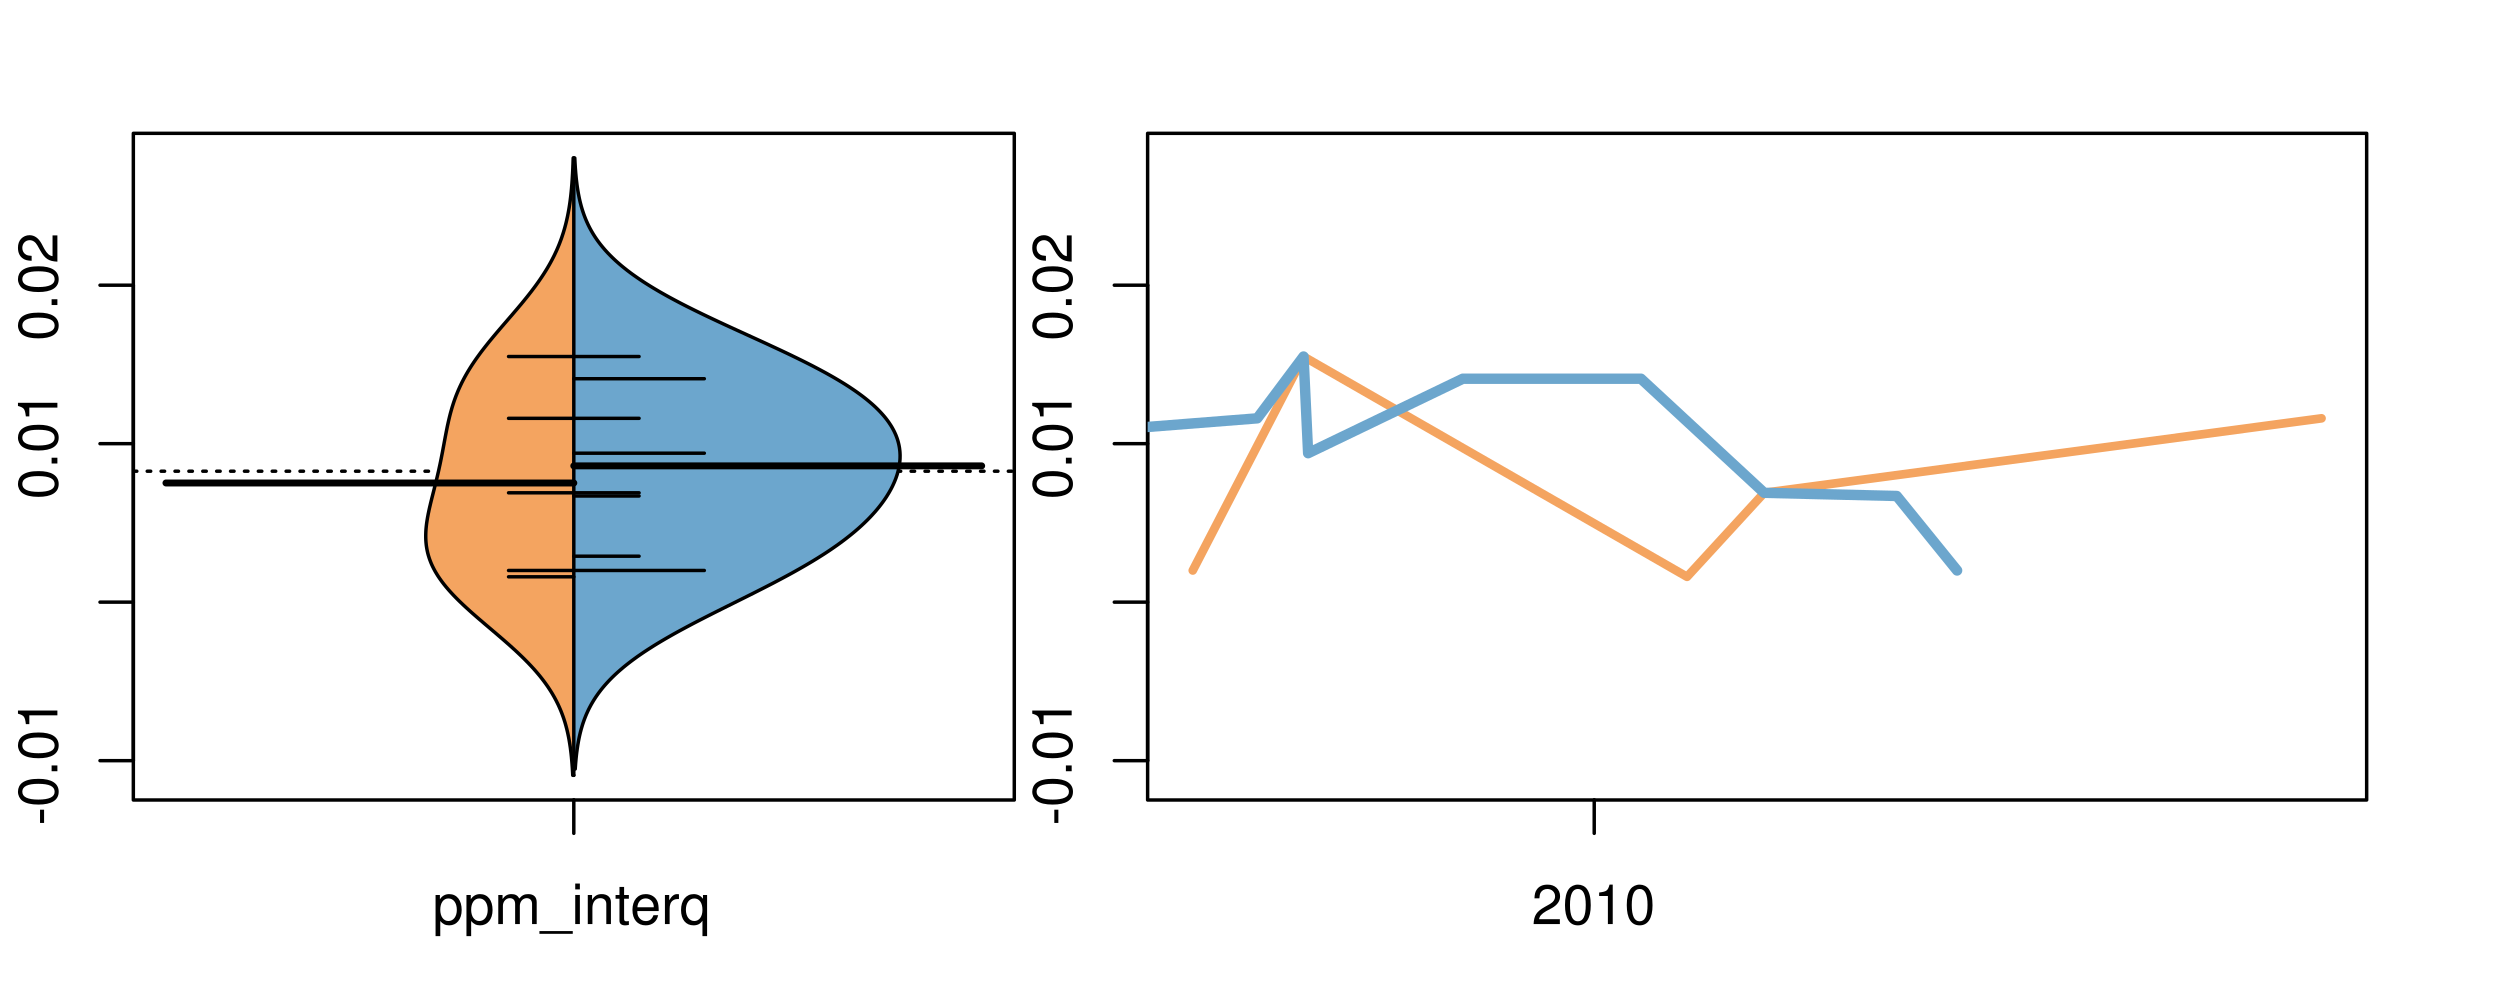 <?xml version="1.0" encoding="UTF-8"?>
<svg xmlns="http://www.w3.org/2000/svg" xmlns:xlink="http://www.w3.org/1999/xlink" width="540pt" height="216pt" viewBox="0 0 540 216" version="1.1">
<defs>
<g>
<symbol overflow="visible" id="glyph0-0">
<path style="stroke:none;" d="M -3.75 -3.406 L -3.75 -0.547 L -2.875 -0.547 L -2.875 -3.406 Z M -3.75 -3.406 "/>
</symbol>
<symbol overflow="visible" id="glyph0-1">
<path style="stroke:none;" d="M -8.516 -3.297 C -8.516 -2.516 -8.156 -1.781 -7.578 -1.344 C -6.828 -0.797 -5.688 -0.516 -4.109 -0.516 C -1.25 -0.516 0.281 -1.469 0.281 -3.297 C 0.281 -5.094 -1.25 -6.078 -4.047 -6.078 C -5.703 -6.078 -6.797 -5.812 -7.578 -5.25 C -8.172 -4.812 -8.516 -4.109 -8.516 -3.297 Z M -7.578 -3.297 C -7.578 -4.438 -6.422 -5 -4.141 -5 C -1.734 -5 -0.594 -4.453 -0.594 -3.281 C -0.594 -2.156 -1.781 -1.594 -4.109 -1.594 C -6.438 -1.594 -7.578 -2.156 -7.578 -3.297 Z M -7.578 -3.297 "/>
</symbol>
<symbol overflow="visible" id="glyph0-2">
<path style="stroke:none;" d="M -1.25 -2.297 L -1.25 -1.047 L 0 -1.047 L 0 -2.297 Z M -1.25 -2.297 "/>
</symbol>
<symbol overflow="visible" id="glyph0-3">
<path style="stroke:none;" d="M -6.062 -3.109 L 0 -3.109 L 0 -4.156 L -8.516 -4.156 L -8.516 -3.469 C -7.203 -3.094 -7.016 -2.859 -6.812 -1.219 L -6.062 -1.219 Z M -6.062 -3.109 "/>
</symbol>
<symbol overflow="visible" id="glyph0-4">
<path style="stroke:none;" d="M -1.047 -6.078 L -1.047 -1.594 C -1.734 -1.703 -2.188 -2.094 -2.797 -3.125 L -3.438 -4.328 C -4.094 -5.516 -4.969 -6.125 -6.016 -6.125 C -6.719 -6.125 -7.375 -5.844 -7.844 -5.344 C -8.297 -4.844 -8.516 -4.219 -8.516 -3.406 C -8.516 -2.328 -8.125 -1.531 -7.406 -1.062 C -6.953 -0.75 -6.422 -0.625 -5.562 -0.594 L -5.562 -1.656 C -6.125 -1.688 -6.484 -1.766 -6.75 -1.906 C -7.266 -2.188 -7.578 -2.734 -7.578 -3.375 C -7.578 -4.328 -6.906 -5.047 -5.984 -5.047 C -5.312 -5.047 -4.734 -4.656 -4.312 -3.906 L -3.688 -2.797 C -2.672 -1.016 -1.875 -0.5 0 -0.406 L 0 -6.078 Z M -1.047 -6.078 "/>
</symbol>
<symbol overflow="visible" id="glyph0-5">
<path style="stroke:none;" d="M -8.75 -5.938 L -8.75 -4.938 L -5.5 -4.938 C -6.125 -4.531 -6.469 -3.859 -6.469 -3.016 C -6.469 -1.375 -5.156 -0.312 -3.156 -0.312 C -1.031 -0.312 0.281 -1.359 0.281 -3.047 C 0.281 -3.906 -0.047 -4.516 -0.828 -5.047 L 0 -5.047 L 0 -5.938 Z M -5.531 -3.188 C -5.531 -4.266 -4.578 -4.938 -3.078 -4.938 C -1.625 -4.938 -0.656 -4.25 -0.656 -3.188 C -0.656 -2.094 -1.625 -1.359 -3.094 -1.359 C -4.562 -1.359 -5.531 -2.094 -5.531 -3.188 Z M -5.531 -3.188 "/>
</symbol>
<symbol overflow="visible" id="glyph0-6">
<path style="stroke:none;" d="M -6.281 -3.094 L -6.281 -2.047 L -7.266 -2.047 C -7.688 -2.047 -7.906 -2.297 -7.906 -2.75 C -7.906 -2.828 -7.906 -2.875 -7.891 -3.094 L -8.719 -3.094 C -8.766 -2.875 -8.781 -2.734 -8.781 -2.531 C -8.781 -1.609 -8.25 -1.062 -7.359 -1.062 L -6.281 -1.062 L -6.281 -0.219 L -5.469 -0.219 L -5.469 -1.062 L 0 -1.062 L 0 -2.047 L -5.469 -2.047 L -5.469 -3.094 Z M -6.281 -3.094 "/>
</symbol>
<symbol overflow="visible" id="glyph0-7">
<path style="stroke:none;" d="M 1.516 -6.938 L 1.516 0.266 L 2.109 0.266 L 2.109 -6.938 Z M 1.516 -6.938 "/>
</symbol>
<symbol overflow="visible" id="glyph0-8">
<path style="stroke:none;" d="M -6.469 -3.266 C -6.469 -1.5 -5.203 -0.438 -3.094 -0.438 C -0.984 -0.438 0.281 -1.484 0.281 -3.281 C 0.281 -5.047 -0.984 -6.125 -3.047 -6.125 C -5.219 -6.125 -6.469 -5.078 -6.469 -3.266 Z M -5.547 -3.281 C -5.547 -4.406 -4.625 -5.078 -3.062 -5.078 C -1.578 -5.078 -0.641 -4.375 -0.641 -3.281 C -0.641 -2.156 -1.578 -1.469 -3.094 -1.469 C -4.609 -1.469 -5.547 -2.156 -5.547 -3.281 Z M -5.547 -3.281 "/>
</symbol>
<symbol overflow="visible" id="glyph0-9">
<path style="stroke:none;" d="M -8.75 -1.828 L -8.75 -0.812 L 0 -0.812 L 0 -1.828 Z M -8.75 -1.828 "/>
</symbol>
<symbol overflow="visible" id="glyph0-10">
<path style="stroke:none;" d="M 0 -3.422 L -6.281 -5.828 L -6.281 -4.703 L -1.188 -2.922 L -6.281 -1.25 L -6.281 -0.125 L 0 -2.328 Z M 0 -3.422 "/>
</symbol>
<symbol overflow="visible" id="glyph0-11">
<path style="stroke:none;" d="M -0.594 -6.422 C -0.562 -6.312 -0.562 -6.266 -0.562 -6.203 C -0.562 -5.859 -0.75 -5.656 -1.062 -5.656 L -4.75 -5.656 C -5.875 -5.656 -6.469 -4.844 -6.469 -3.297 C -6.469 -2.391 -6.203 -1.625 -5.734 -1.219 C -5.406 -0.922 -5.047 -0.797 -4.422 -0.781 L -4.422 -1.781 C -5.203 -1.875 -5.547 -2.328 -5.547 -3.266 C -5.547 -4.156 -5.203 -4.672 -4.609 -4.672 L -4.344 -4.672 C -3.922 -4.672 -3.75 -4.422 -3.641 -3.625 C -3.469 -2.203 -3.422 -1.984 -3.266 -1.609 C -2.969 -0.875 -2.406 -0.5 -1.578 -0.5 C -0.438 -0.5 0.281 -1.297 0.281 -2.562 C 0.281 -3.359 0 -4 -0.641 -4.703 C -0.016 -4.781 0.281 -5.094 0.281 -5.734 C 0.281 -5.938 0.25 -6.094 0.172 -6.422 Z M -1.984 -4.672 C -1.641 -4.672 -1.438 -4.578 -1.156 -4.266 C -0.797 -3.859 -0.594 -3.375 -0.594 -2.781 C -0.594 -2 -0.969 -1.547 -1.609 -1.547 C -2.266 -1.547 -2.609 -1.984 -2.766 -3.062 C -2.906 -4.109 -2.953 -4.328 -3.109 -4.672 Z M -1.984 -4.672 "/>
</symbol>
<symbol overflow="visible" id="glyph0-12">
<path style="stroke:none;" d="M 0 -5.781 L -6.281 -5.781 L -6.281 -4.781 L -2.719 -4.781 C -1.438 -4.781 -0.594 -4.109 -0.594 -3.078 C -0.594 -2.281 -1.078 -1.781 -1.844 -1.781 L -6.281 -1.781 L -6.281 -0.781 L -1.438 -0.781 C -0.391 -0.781 0.281 -1.562 0.281 -2.781 C 0.281 -3.703 -0.047 -4.297 -0.875 -4.891 L 0 -4.891 Z M 0 -5.781 "/>
</symbol>
<symbol overflow="visible" id="glyph0-13">
<path style="stroke:none;" d="M -2.812 -6.156 C -3.766 -6.156 -4.344 -6.078 -4.812 -5.906 C -5.844 -5.5 -6.469 -4.531 -6.469 -3.359 C -6.469 -1.609 -5.125 -0.484 -3.062 -0.484 C -1 -0.484 0.281 -1.578 0.281 -3.344 C 0.281 -4.781 -0.547 -5.766 -1.906 -6.031 L -1.906 -5.016 C -1.078 -4.734 -0.641 -4.172 -0.641 -3.375 C -0.641 -2.734 -0.938 -2.203 -1.469 -1.859 C -1.828 -1.625 -2.188 -1.531 -2.812 -1.531 Z M -3.625 -1.547 C -4.781 -1.625 -5.547 -2.344 -5.547 -3.344 C -5.547 -4.328 -4.734 -5.094 -3.703 -5.094 C -3.672 -5.094 -3.641 -5.094 -3.625 -5.078 Z M -3.625 -1.547 "/>
</symbol>
<symbol overflow="visible" id="glyph1-0">
<path style="stroke:none;" d="M 0.641 2.609 L 1.656 2.609 L 1.656 -0.656 C 2.188 -0.016 2.766 0.281 3.594 0.281 C 5.203 0.281 6.281 -1.031 6.281 -3.031 C 6.281 -5.141 5.25 -6.469 3.578 -6.469 C 2.719 -6.469 2.047 -6.078 1.578 -5.344 L 1.578 -6.281 L 0.641 -6.281 Z M 3.406 -5.531 C 4.516 -5.531 5.234 -4.562 5.234 -3.062 C 5.234 -1.625 4.5 -0.656 3.406 -0.656 C 2.359 -0.656 1.656 -1.625 1.656 -3.094 C 1.656 -4.578 2.359 -5.531 3.406 -5.531 Z M 3.406 -5.531 "/>
</symbol>
<symbol overflow="visible" id="glyph1-1">
<path style="stroke:none;" d="M 0.844 -6.281 L 0.844 0 L 1.844 0 L 1.844 -3.953 C 1.844 -4.859 2.516 -5.594 3.328 -5.594 C 4.062 -5.594 4.484 -5.141 4.484 -4.328 L 4.484 0 L 5.5 0 L 5.5 -3.953 C 5.5 -4.859 6.156 -5.594 6.969 -5.594 C 7.703 -5.594 8.141 -5.125 8.141 -4.328 L 8.141 0 L 9.141 0 L 9.141 -4.719 C 9.141 -5.844 8.5 -6.469 7.312 -6.469 C 6.484 -6.469 5.969 -6.219 5.391 -5.516 C 5.016 -6.188 4.516 -6.469 3.703 -6.469 C 2.859 -6.469 2.297 -6.156 1.766 -5.406 L 1.766 -6.281 Z M 0.844 -6.281 "/>
</symbol>
<symbol overflow="visible" id="glyph1-2">
<path style="stroke:none;" d="M 6.938 1.516 L -0.266 1.516 L -0.266 2.109 L 6.938 2.109 Z M 6.938 1.516 "/>
</symbol>
<symbol overflow="visible" id="glyph1-3">
<path style="stroke:none;" d="M 1.797 -6.281 L 0.797 -6.281 L 0.797 0 L 1.797 0 Z M 1.797 -8.75 L 0.797 -8.75 L 0.797 -7.484 L 1.797 -7.484 Z M 1.797 -8.75 "/>
</symbol>
<symbol overflow="visible" id="glyph1-4">
<path style="stroke:none;" d="M 0.844 -6.281 L 0.844 0 L 1.844 0 L 1.844 -3.469 C 1.844 -4.75 2.516 -5.594 3.547 -5.594 C 4.344 -5.594 4.844 -5.109 4.844 -4.359 L 4.844 0 L 5.844 0 L 5.844 -4.75 C 5.844 -5.797 5.062 -6.469 3.859 -6.469 C 2.922 -6.469 2.312 -6.109 1.766 -5.234 L 1.766 -6.281 Z M 0.844 -6.281 "/>
</symbol>
<symbol overflow="visible" id="glyph1-5">
<path style="stroke:none;" d="M 3.047 -6.281 L 2.016 -6.281 L 2.016 -8.016 L 1.016 -8.016 L 1.016 -6.281 L 0.172 -6.281 L 0.172 -5.469 L 1.016 -5.469 L 1.016 -0.719 C 1.016 -0.078 1.453 0.281 2.234 0.281 C 2.469 0.281 2.719 0.25 3.047 0.188 L 3.047 -0.641 C 2.922 -0.609 2.766 -0.594 2.562 -0.594 C 2.141 -0.594 2.016 -0.719 2.016 -1.156 L 2.016 -5.469 L 3.047 -5.469 Z M 3.047 -6.281 "/>
</symbol>
<symbol overflow="visible" id="glyph1-6">
<path style="stroke:none;" d="M 6.156 -2.812 C 6.156 -3.766 6.078 -4.344 5.906 -4.812 C 5.5 -5.844 4.531 -6.469 3.359 -6.469 C 1.609 -6.469 0.484 -5.125 0.484 -3.062 C 0.484 -1 1.578 0.281 3.344 0.281 C 4.781 0.281 5.766 -0.547 6.031 -1.906 L 5.016 -1.906 C 4.734 -1.078 4.172 -0.641 3.375 -0.641 C 2.734 -0.641 2.203 -0.938 1.859 -1.469 C 1.625 -1.828 1.531 -2.188 1.531 -2.812 Z M 1.547 -3.625 C 1.625 -4.781 2.344 -5.547 3.344 -5.547 C 4.328 -5.547 5.094 -4.734 5.094 -3.703 C 5.094 -3.672 5.094 -3.641 5.078 -3.625 Z M 1.547 -3.625 "/>
</symbol>
<symbol overflow="visible" id="glyph1-7">
<path style="stroke:none;" d="M 0.828 -6.281 L 0.828 0 L 1.844 0 L 1.844 -3.266 C 1.844 -4.156 2.062 -4.75 2.547 -5.094 C 2.859 -5.328 3.156 -5.406 3.859 -5.406 L 3.859 -6.438 C 3.688 -6.453 3.594 -6.469 3.469 -6.469 C 2.812 -6.469 2.328 -6.078 1.75 -5.141 L 1.75 -6.281 Z M 0.828 -6.281 "/>
</symbol>
<symbol overflow="visible" id="glyph1-8">
<path style="stroke:none;" d="M 5.938 2.609 L 5.938 -6.281 L 5.047 -6.281 L 5.047 -5.453 C 4.578 -6.109 3.875 -6.469 3.047 -6.469 C 1.391 -6.469 0.312 -5.109 0.312 -3.031 C 0.312 -0.984 1.344 0.281 3 0.281 C 3.875 0.281 4.469 -0.031 4.938 -0.719 L 4.938 2.609 Z M 3.188 -5.531 C 4.266 -5.531 4.938 -4.578 4.938 -3.062 C 4.938 -1.625 4.25 -0.656 3.188 -0.656 C 2.094 -0.656 1.359 -1.625 1.359 -3.094 C 1.359 -4.547 2.094 -5.531 3.188 -5.531 Z M 3.188 -5.531 "/>
</symbol>
<symbol overflow="visible" id="glyph1-9">
<path style="stroke:none;" d="M 6.078 -1.047 L 1.594 -1.047 C 1.703 -1.734 2.094 -2.188 3.125 -2.797 L 4.328 -3.438 C 5.516 -4.094 6.125 -4.969 6.125 -6.016 C 6.125 -6.719 5.844 -7.375 5.344 -7.844 C 4.844 -8.297 4.219 -8.516 3.406 -8.516 C 2.328 -8.516 1.531 -8.125 1.062 -7.406 C 0.75 -6.953 0.625 -6.422 0.594 -5.562 L 1.656 -5.562 C 1.688 -6.125 1.766 -6.484 1.906 -6.75 C 2.188 -7.266 2.734 -7.578 3.375 -7.578 C 4.328 -7.578 5.047 -6.906 5.047 -5.984 C 5.047 -5.312 4.656 -4.734 3.906 -4.312 L 2.797 -3.688 C 1.016 -2.672 0.5 -1.875 0.406 0 L 6.078 0 Z M 6.078 -1.047 "/>
</symbol>
<symbol overflow="visible" id="glyph1-10">
<path style="stroke:none;" d="M 3.297 -8.516 C 2.516 -8.516 1.781 -8.156 1.344 -7.578 C 0.797 -6.828 0.516 -5.688 0.516 -4.109 C 0.516 -1.25 1.469 0.281 3.297 0.281 C 5.094 0.281 6.078 -1.25 6.078 -4.047 C 6.078 -5.703 5.812 -6.797 5.25 -7.578 C 4.812 -8.172 4.109 -8.516 3.297 -8.516 Z M 3.297 -7.578 C 4.438 -7.578 5 -6.422 5 -4.141 C 5 -1.734 4.453 -0.594 3.281 -0.594 C 2.156 -0.594 1.594 -1.781 1.594 -4.109 C 1.594 -6.438 2.156 -7.578 3.297 -7.578 Z M 3.297 -7.578 "/>
</symbol>
<symbol overflow="visible" id="glyph1-11">
<path style="stroke:none;" d="M 3.109 -6.062 L 3.109 0 L 4.156 0 L 4.156 -8.516 L 3.469 -8.516 C 3.094 -7.203 2.859 -7.016 1.219 -6.812 L 1.219 -6.062 Z M 3.109 -6.062 "/>
</symbol>
</g>
<clipPath id="clip1">
  <path d="M 28.801 28.801 L 220.086 28.801 L 220.086 173.801 L 28.801 173.801 Z M 28.801 28.801 "/>
</clipPath>
<clipPath id="clip2">
  <path d="M 247.887 28.801 L 512.199 28.801 L 512.199 173.801 L 247.887 173.801 Z M 247.887 28.801 "/>
</clipPath>
<clipPath id="clip3">
  <path d="M 233.484 14.398 L 526.598 14.398 L 526.598 188.199 L 233.484 188.199 Z M 233.484 14.398 "/>
</clipPath>
<clipPath id="clip4">
  <path d="M 247.887 28.801 L 512.199 28.801 L 512.199 173.801 L 247.887 173.801 Z M 247.887 28.801 "/>
</clipPath>
</defs>
<g id="surface1026">
<path style="fill:none;stroke-width:0.75;stroke-linecap:round;stroke-linejoin:round;stroke:rgb(0%,0%,0%);stroke-opacity:1;stroke-miterlimit:10;" d="M 28.801 172.801 L 219.086 172.801 L 219.086 28.801 L 28.801 28.801 L 28.801 172.801 "/>
<path style="fill:none;stroke-width:0.75;stroke-linecap:round;stroke-linejoin:round;stroke:rgb(0%,0%,0%);stroke-opacity:1;stroke-miterlimit:10;" d="M 28.801 164.301 L 28.801 61.605 "/>
<path style="fill:none;stroke-width:0.75;stroke-linecap:round;stroke-linejoin:round;stroke:rgb(0%,0%,0%);stroke-opacity:1;stroke-miterlimit:10;" d="M 28.801 164.301 L 21.602 164.301 "/>
<path style="fill:none;stroke-width:0.75;stroke-linecap:round;stroke-linejoin:round;stroke:rgb(0%,0%,0%);stroke-opacity:1;stroke-miterlimit:10;" d="M 28.801 130.066 L 21.602 130.066 "/>
<path style="fill:none;stroke-width:0.75;stroke-linecap:round;stroke-linejoin:round;stroke:rgb(0%,0%,0%);stroke-opacity:1;stroke-miterlimit:10;" d="M 28.801 95.836 L 21.602 95.836 "/>
<path style="fill:none;stroke-width:0.75;stroke-linecap:round;stroke-linejoin:round;stroke:rgb(0%,0%,0%);stroke-opacity:1;stroke-miterlimit:10;" d="M 28.801 61.605 L 21.602 61.605 "/>
<g style="fill:rgb(0%,0%,0%);fill-opacity:1;">
  <use xlink:href="#glyph0-0" x="12.396" y="178.301"/>
  <use xlink:href="#glyph0-1" x="12.396" y="174.305"/>
  <use xlink:href="#glyph0-2" x="12.396" y="167.633"/>
  <use xlink:href="#glyph0-1" x="12.396" y="164.297"/>
  <use xlink:href="#glyph0-3" x="12.396" y="157.625"/>
</g>
<g style="fill:rgb(0%,0%,0%);fill-opacity:1;">
  <use xlink:href="#glyph0-1" x="12.396" y="107.836"/>
  <use xlink:href="#glyph0-2" x="12.396" y="101.164"/>
  <use xlink:href="#glyph0-1" x="12.396" y="97.828"/>
  <use xlink:href="#glyph0-3" x="12.396" y="91.156"/>
</g>
<g style="fill:rgb(0%,0%,0%);fill-opacity:1;">
  <use xlink:href="#glyph0-1" x="12.396" y="73.605"/>
  <use xlink:href="#glyph0-2" x="12.396" y="66.934"/>
  <use xlink:href="#glyph0-1" x="12.396" y="63.598"/>
  <use xlink:href="#glyph0-4" x="12.396" y="56.926"/>
</g>
<path style="fill:none;stroke-width:0.75;stroke-linecap:round;stroke-linejoin:round;stroke:rgb(0%,0%,0%);stroke-opacity:1;stroke-miterlimit:10;" d="M 123.941 172.801 L 123.941 172.801 "/>
<path style="fill:none;stroke-width:0.75;stroke-linecap:round;stroke-linejoin:round;stroke:rgb(0%,0%,0%);stroke-opacity:1;stroke-miterlimit:10;" d="M 123.941 172.801 L 123.941 180 "/>
<g style="fill:rgb(0%,0%,0%);fill-opacity:1;">
  <use xlink:href="#glyph1-0" x="93.441" y="199.596"/>
  <use xlink:href="#glyph1-0" x="100.113" y="199.596"/>
  <use xlink:href="#glyph1-1" x="106.785" y="199.596"/>
  <use xlink:href="#glyph1-2" x="116.781" y="199.596"/>
  <use xlink:href="#glyph1-3" x="123.453" y="199.596"/>
  <use xlink:href="#glyph1-4" x="126.117" y="199.596"/>
  <use xlink:href="#glyph1-5" x="132.789" y="199.596"/>
  <use xlink:href="#glyph1-6" x="136.125" y="199.596"/>
  <use xlink:href="#glyph1-7" x="142.797" y="199.596"/>
  <use xlink:href="#glyph1-8" x="146.793" y="199.596"/>
</g>
<g clip-path="url(#clip1)" clip-rule="nonzero">
<path style="fill:none;stroke-width:0.75;stroke-linecap:round;stroke-linejoin:round;stroke:rgb(0%,0%,0%);stroke-opacity:1;stroke-dasharray:0.75,2.25;stroke-miterlimit:10;" d="M 28.801 101.785 L 219.086 101.785 "/>
<path style=" stroke:none;fill-rule:nonzero;fill:rgb(95.686%,64.314%,37.647%);fill-opacity:1;" d="M 123.941 34.133 L 123.809 34.133 L 123.801 34.395 L 123.789 34.656 L 123.781 34.918 L 123.773 35.176 L 123.766 35.438 L 123.742 35.961 L 123.734 36.223 L 123.723 36.48 L 123.699 37.004 L 123.684 37.266 L 123.672 37.523 L 123.609 38.57 L 123.594 38.828 L 123.555 39.352 L 123.539 39.613 L 123.516 39.875 L 123.496 40.133 L 123.473 40.395 L 123.453 40.656 L 123.43 40.918 L 123.402 41.18 L 123.379 41.438 L 123.324 41.961 L 123.293 42.223 L 123.266 42.484 L 123.234 42.742 L 123.199 43.004 L 123.168 43.266 L 123.098 43.789 L 123.059 44.047 L 122.98 44.57 L 122.895 45.094 L 122.848 45.352 L 122.754 45.875 L 122.652 46.398 L 122.602 46.656 L 122.547 46.918 L 122.371 47.703 L 122.309 47.961 L 122.246 48.223 L 122.18 48.484 L 122.039 49.008 L 121.969 49.266 L 121.895 49.527 L 121.66 50.312 L 121.574 50.57 L 121.402 51.094 L 121.223 51.617 L 121.125 51.875 L 120.93 52.398 L 120.828 52.66 L 120.723 52.922 L 120.617 53.18 L 120.508 53.441 L 120.281 53.965 L 120.164 54.227 L 120.043 54.484 L 119.918 54.746 L 119.797 55.008 L 119.668 55.27 L 119.539 55.527 L 119.402 55.789 L 119.27 56.051 L 118.988 56.574 L 118.848 56.832 L 118.551 57.355 L 118.246 57.879 L 118.09 58.137 L 117.93 58.398 L 117.602 58.922 L 117.434 59.184 L 117.266 59.441 L 117.094 59.703 L 116.742 60.227 L 116.562 60.488 L 116.383 60.746 L 116.199 61.008 L 115.824 61.531 L 115.633 61.793 L 115.441 62.051 L 115.246 62.312 L 115.047 62.574 L 114.852 62.836 L 114.648 63.098 L 114.445 63.355 L 114.242 63.617 L 113.828 64.141 L 113.617 64.402 L 113.406 64.66 L 113.195 64.922 L 112.551 65.707 L 112.332 65.965 L 111.895 66.488 L 111.449 67.012 L 111.227 67.27 L 110.559 68.055 L 110.332 68.316 L 110.109 68.574 L 109.656 69.098 L 109.434 69.359 L 109.207 69.621 L 108.984 69.879 L 108.531 70.402 L 108.086 70.926 L 107.863 71.184 L 107.195 71.969 L 106.977 72.23 L 106.758 72.488 L 106.539 72.75 L 106.109 73.273 L 105.895 73.531 L 105.68 73.793 L 105.469 74.055 L 105.055 74.578 L 104.848 74.836 L 104.238 75.621 L 104.039 75.883 L 103.844 76.141 L 103.27 76.926 L 103.082 77.188 L 102.898 77.445 L 102.715 77.707 L 102.355 78.23 L 102.184 78.492 L 102.008 78.75 L 101.672 79.273 L 101.508 79.535 L 101.348 79.797 L 101.188 80.055 L 101.031 80.316 L 100.727 80.84 L 100.578 81.102 L 100.434 81.359 L 100.152 81.883 L 100.016 82.145 L 99.883 82.406 L 99.75 82.664 L 99.375 83.449 L 99.258 83.711 L 99.141 83.969 L 99.023 84.23 L 98.805 84.754 L 98.699 85.016 L 98.594 85.273 L 98.492 85.535 L 98.297 86.059 L 98.203 86.32 L 98.113 86.578 L 98.023 86.84 L 97.852 87.363 L 97.77 87.625 L 97.688 87.883 L 97.609 88.145 L 97.387 88.93 L 97.316 89.188 L 97.246 89.449 L 97.113 89.973 L 97.051 90.234 L 96.988 90.492 L 96.926 90.754 L 96.75 91.539 L 96.691 91.797 L 96.582 92.32 L 96.531 92.582 L 96.477 92.84 L 96.273 93.887 L 96.223 94.145 L 96.172 94.406 L 96.125 94.668 L 96.074 94.93 L 96.027 95.191 L 95.977 95.449 L 95.883 95.973 L 95.832 96.234 L 95.785 96.496 L 95.734 96.754 L 95.688 97.016 L 95.637 97.277 L 95.59 97.539 L 95.539 97.801 L 95.488 98.059 L 95.285 99.105 L 95.23 99.363 L 95.18 99.625 L 95.016 100.41 L 94.957 100.668 L 94.902 100.93 L 94.844 101.191 L 94.789 101.453 L 94.73 101.715 L 94.672 101.973 L 94.609 102.234 L 94.551 102.496 L 94.426 103.02 L 94.363 103.277 L 94.176 104.062 L 94.109 104.324 L 94.047 104.582 L 93.848 105.367 L 93.785 105.629 L 93.719 105.887 L 93.453 106.934 L 93.387 107.191 L 93.254 107.715 L 93.191 107.977 L 93.125 108.238 L 93.062 108.496 L 92.996 108.758 L 92.938 109.02 L 92.812 109.543 L 92.754 109.801 L 92.695 110.062 L 92.586 110.586 L 92.531 110.844 L 92.477 111.105 L 92.43 111.367 L 92.379 111.629 L 92.332 111.891 L 92.289 112.148 L 92.246 112.41 L 92.168 112.934 L 92.133 113.195 L 92.102 113.453 L 92.047 113.977 L 92.023 114.238 L 92.004 114.5 L 91.988 114.758 L 91.977 115.02 L 91.961 115.543 L 91.961 116.062 L 91.977 116.586 L 91.992 116.848 L 92.012 117.109 L 92.035 117.367 L 92.062 117.629 L 92.094 117.891 L 92.133 118.152 L 92.176 118.414 L 92.223 118.672 L 92.273 118.934 L 92.391 119.457 L 92.461 119.719 L 92.531 119.977 L 92.695 120.5 L 92.785 120.762 L 92.879 121.023 L 92.977 121.281 L 93.082 121.543 L 93.191 121.805 L 93.309 122.066 L 93.43 122.328 L 93.559 122.586 L 93.691 122.848 L 93.973 123.371 L 94.125 123.633 L 94.281 123.891 L 94.441 124.152 L 94.605 124.414 L 94.957 124.938 L 95.141 125.195 L 95.328 125.457 L 95.52 125.719 L 95.719 125.98 L 95.922 126.242 L 96.133 126.5 L 96.344 126.762 L 96.789 127.285 L 97.016 127.547 L 97.25 127.805 L 97.488 128.066 L 97.973 128.59 L 98.227 128.848 L 98.477 129.109 L 99 129.633 L 99.266 129.895 L 99.535 130.152 L 100.082 130.676 L 100.645 131.199 L 100.93 131.457 L 101.215 131.719 L 101.504 131.98 L 102.09 132.504 L 102.387 132.762 L 102.684 133.023 L 103.285 133.547 L 103.59 133.809 L 103.895 134.066 L 104.809 134.852 L 105.117 135.113 L 105.426 135.371 L 105.73 135.633 L 106.348 136.156 L 106.652 136.418 L 106.961 136.676 L 108.18 137.723 L 108.48 137.98 L 109.082 138.504 L 109.676 139.027 L 109.973 139.285 L 110.262 139.547 L 110.555 139.809 L 110.84 140.07 L 111.129 140.332 L 111.41 140.59 L 111.691 140.852 L 112.246 141.375 L 112.516 141.637 L 112.785 141.895 L 113.055 142.156 L 113.578 142.68 L 113.832 142.941 L 114.09 143.199 L 114.336 143.461 L 114.586 143.723 L 114.828 143.984 L 115.066 144.246 L 115.305 144.504 L 115.766 145.027 L 116.211 145.551 L 116.43 145.809 L 116.645 146.07 L 117.059 146.594 L 117.258 146.852 L 117.457 147.113 L 117.652 147.375 L 117.844 147.637 L 118.027 147.898 L 118.211 148.156 L 118.391 148.418 L 118.734 148.941 L 118.902 149.203 L 119.066 149.461 L 119.227 149.723 L 119.383 149.984 L 119.531 150.246 L 119.684 150.508 L 119.824 150.766 L 119.969 151.027 L 120.105 151.289 L 120.238 151.551 L 120.367 151.812 L 120.496 152.07 L 120.621 152.332 L 120.855 152.855 L 120.969 153.117 L 121.078 153.375 L 121.188 153.637 L 121.391 154.16 L 121.488 154.422 L 121.582 154.68 L 121.676 154.941 L 121.766 155.203 L 121.852 155.465 L 121.934 155.727 L 122.016 155.984 L 122.094 156.246 L 122.242 156.77 L 122.309 157.031 L 122.379 157.289 L 122.445 157.551 L 122.57 158.074 L 122.629 158.336 L 122.684 158.594 L 122.793 159.117 L 122.895 159.641 L 122.938 159.898 L 122.984 160.16 L 123.07 160.684 L 123.109 160.945 L 123.148 161.203 L 123.188 161.465 L 123.223 161.727 L 123.254 161.988 L 123.289 162.25 L 123.32 162.508 L 123.352 162.77 L 123.434 163.555 L 123.457 163.812 L 123.527 164.598 L 123.547 164.855 L 123.57 165.117 L 123.586 165.379 L 123.625 165.902 L 123.641 166.16 L 123.688 166.945 L 123.699 167.207 L 123.711 167.465 L 123.941 167.465 Z M 123.941 34.133 "/>
<path style="fill:none;stroke-width:0.75;stroke-linecap:round;stroke-linejoin:round;stroke:rgb(0%,0%,0%);stroke-opacity:1;stroke-miterlimit:10;" d="M 123.941 34.133 L 123.809 34.133 L 123.801 34.395 L 123.789 34.656 L 123.781 34.918 L 123.773 35.176 L 123.766 35.438 L 123.742 35.961 L 123.734 36.223 L 123.723 36.48 L 123.699 37.004 L 123.684 37.266 L 123.672 37.523 L 123.609 38.57 L 123.594 38.828 L 123.555 39.352 L 123.539 39.613 L 123.516 39.875 L 123.496 40.133 L 123.473 40.395 L 123.453 40.656 L 123.43 40.918 L 123.402 41.18 L 123.379 41.438 L 123.324 41.961 L 123.293 42.223 L 123.266 42.484 L 123.234 42.742 L 123.199 43.004 L 123.168 43.266 L 123.098 43.789 L 123.059 44.047 L 122.98 44.57 L 122.895 45.094 L 122.848 45.352 L 122.754 45.875 L 122.652 46.398 L 122.602 46.656 L 122.547 46.918 L 122.371 47.703 L 122.309 47.961 L 122.246 48.223 L 122.18 48.484 L 122.039 49.008 L 121.969 49.266 L 121.895 49.527 L 121.66 50.312 L 121.574 50.57 L 121.402 51.094 L 121.223 51.617 L 121.125 51.875 L 120.93 52.398 L 120.828 52.66 L 120.723 52.922 L 120.617 53.18 L 120.508 53.441 L 120.281 53.965 L 120.164 54.227 L 120.043 54.484 L 119.918 54.746 L 119.797 55.008 L 119.668 55.27 L 119.539 55.527 L 119.402 55.789 L 119.27 56.051 L 118.988 56.574 L 118.848 56.832 L 118.551 57.355 L 118.246 57.879 L 118.09 58.137 L 117.93 58.398 L 117.602 58.922 L 117.434 59.184 L 117.266 59.441 L 117.094 59.703 L 116.742 60.227 L 116.562 60.488 L 116.383 60.746 L 116.199 61.008 L 115.824 61.531 L 115.633 61.793 L 115.441 62.051 L 115.246 62.312 L 115.047 62.574 L 114.852 62.836 L 114.648 63.098 L 114.445 63.355 L 114.242 63.617 L 113.828 64.141 L 113.617 64.402 L 113.406 64.66 L 113.195 64.922 L 112.551 65.707 L 112.332 65.965 L 111.895 66.488 L 111.449 67.012 L 111.227 67.27 L 110.559 68.055 L 110.332 68.316 L 110.109 68.574 L 109.656 69.098 L 109.434 69.359 L 109.207 69.621 L 108.984 69.879 L 108.531 70.402 L 108.086 70.926 L 107.863 71.184 L 107.195 71.969 L 106.977 72.23 L 106.758 72.488 L 106.539 72.75 L 106.109 73.273 L 105.895 73.531 L 105.68 73.793 L 105.469 74.055 L 105.055 74.578 L 104.848 74.836 L 104.238 75.621 L 104.039 75.883 L 103.844 76.141 L 103.27 76.926 L 103.082 77.188 L 102.898 77.445 L 102.715 77.707 L 102.355 78.23 L 102.184 78.492 L 102.008 78.75 L 101.672 79.273 L 101.508 79.535 L 101.348 79.797 L 101.188 80.055 L 101.031 80.316 L 100.727 80.84 L 100.578 81.102 L 100.434 81.359 L 100.152 81.883 L 100.016 82.145 L 99.883 82.406 L 99.75 82.664 L 99.375 83.449 L 99.258 83.711 L 99.141 83.969 L 99.023 84.23 L 98.805 84.754 L 98.699 85.016 L 98.594 85.273 L 98.492 85.535 L 98.297 86.059 L 98.203 86.32 L 98.113 86.578 L 98.023 86.84 L 97.852 87.363 L 97.77 87.625 L 97.688 87.883 L 97.609 88.145 L 97.387 88.93 L 97.316 89.188 L 97.246 89.449 L 97.113 89.973 L 97.051 90.234 L 96.988 90.492 L 96.926 90.754 L 96.75 91.539 L 96.691 91.797 L 96.582 92.32 L 96.531 92.582 L 96.477 92.84 L 96.273 93.887 L 96.223 94.145 L 96.172 94.406 L 96.125 94.668 L 96.074 94.93 L 96.027 95.191 L 95.977 95.449 L 95.883 95.973 L 95.832 96.234 L 95.785 96.496 L 95.734 96.754 L 95.688 97.016 L 95.637 97.277 L 95.59 97.539 L 95.539 97.801 L 95.488 98.059 L 95.285 99.105 L 95.23 99.363 L 95.18 99.625 L 95.016 100.41 L 94.957 100.668 L 94.902 100.93 L 94.844 101.191 L 94.789 101.453 L 94.73 101.715 L 94.672 101.973 L 94.609 102.234 L 94.551 102.496 L 94.426 103.02 L 94.363 103.277 L 94.176 104.062 L 94.109 104.324 L 94.047 104.582 L 93.848 105.367 L 93.785 105.629 L 93.719 105.887 L 93.453 106.934 L 93.387 107.191 L 93.254 107.715 L 93.191 107.977 L 93.125 108.238 L 93.062 108.496 L 92.996 108.758 L 92.938 109.02 L 92.812 109.543 L 92.754 109.801 L 92.695 110.062 L 92.586 110.586 L 92.531 110.844 L 92.477 111.105 L 92.43 111.367 L 92.379 111.629 L 92.332 111.891 L 92.289 112.148 L 92.246 112.41 L 92.168 112.934 L 92.133 113.195 L 92.102 113.453 L 92.047 113.977 L 92.023 114.238 L 92.004 114.5 L 91.988 114.758 L 91.977 115.02 L 91.961 115.543 L 91.961 116.062 L 91.977 116.586 L 91.992 116.848 L 92.012 117.109 L 92.035 117.367 L 92.062 117.629 L 92.094 117.891 L 92.133 118.152 L 92.176 118.414 L 92.223 118.672 L 92.273 118.934 L 92.391 119.457 L 92.461 119.719 L 92.531 119.977 L 92.695 120.5 L 92.785 120.762 L 92.879 121.023 L 92.977 121.281 L 93.082 121.543 L 93.191 121.805 L 93.309 122.066 L 93.43 122.328 L 93.559 122.586 L 93.691 122.848 L 93.973 123.371 L 94.125 123.633 L 94.281 123.891 L 94.441 124.152 L 94.605 124.414 L 94.957 124.938 L 95.141 125.195 L 95.328 125.457 L 95.52 125.719 L 95.719 125.98 L 95.922 126.242 L 96.133 126.5 L 96.344 126.762 L 96.789 127.285 L 97.016 127.547 L 97.25 127.805 L 97.488 128.066 L 97.973 128.59 L 98.227 128.848 L 98.477 129.109 L 99 129.633 L 99.266 129.895 L 99.535 130.152 L 100.082 130.676 L 100.645 131.199 L 100.93 131.457 L 101.215 131.719 L 101.504 131.98 L 102.09 132.504 L 102.387 132.762 L 102.684 133.023 L 103.285 133.547 L 103.59 133.809 L 103.895 134.066 L 104.809 134.852 L 105.117 135.113 L 105.426 135.371 L 105.73 135.633 L 106.348 136.156 L 106.652 136.418 L 106.961 136.676 L 108.18 137.723 L 108.48 137.98 L 109.082 138.504 L 109.676 139.027 L 109.973 139.285 L 110.262 139.547 L 110.555 139.809 L 110.84 140.07 L 111.129 140.332 L 111.41 140.59 L 111.691 140.852 L 112.246 141.375 L 112.516 141.637 L 112.785 141.895 L 113.055 142.156 L 113.578 142.68 L 113.832 142.941 L 114.09 143.199 L 114.336 143.461 L 114.586 143.723 L 114.828 143.984 L 115.066 144.246 L 115.305 144.504 L 115.766 145.027 L 116.211 145.551 L 116.43 145.809 L 116.645 146.07 L 117.059 146.594 L 117.258 146.852 L 117.457 147.113 L 117.652 147.375 L 117.844 147.637 L 118.027 147.898 L 118.211 148.156 L 118.391 148.418 L 118.734 148.941 L 118.902 149.203 L 119.066 149.461 L 119.227 149.723 L 119.383 149.984 L 119.531 150.246 L 119.684 150.508 L 119.824 150.766 L 119.969 151.027 L 120.105 151.289 L 120.238 151.551 L 120.367 151.812 L 120.496 152.07 L 120.621 152.332 L 120.855 152.855 L 120.969 153.117 L 121.078 153.375 L 121.188 153.637 L 121.391 154.16 L 121.488 154.422 L 121.582 154.68 L 121.676 154.941 L 121.766 155.203 L 121.852 155.465 L 121.934 155.727 L 122.016 155.984 L 122.094 156.246 L 122.242 156.77 L 122.309 157.031 L 122.379 157.289 L 122.445 157.551 L 122.57 158.074 L 122.629 158.336 L 122.684 158.594 L 122.793 159.117 L 122.895 159.641 L 122.938 159.898 L 122.984 160.16 L 123.07 160.684 L 123.109 160.945 L 123.148 161.203 L 123.188 161.465 L 123.223 161.727 L 123.254 161.988 L 123.289 162.25 L 123.32 162.508 L 123.352 162.77 L 123.434 163.555 L 123.457 163.812 L 123.527 164.598 L 123.547 164.855 L 123.57 165.117 L 123.586 165.379 L 123.625 165.902 L 123.641 166.16 L 123.688 166.945 L 123.699 167.207 L 123.711 167.465 L 123.941 167.465 "/>
<path style=" stroke:none;fill-rule:nonzero;fill:rgb(42.353%,65.098%,80.392%);fill-opacity:1;" d="M 123.941 166.098 L 124.246 166.098 L 124.262 165.84 L 124.301 165.324 L 124.32 165.062 L 124.34 164.805 L 124.434 163.773 L 124.516 163 L 124.547 162.738 L 124.578 162.48 L 124.684 161.707 L 124.801 160.934 L 124.844 160.676 L 124.891 160.414 L 124.934 160.156 L 125.086 159.383 L 125.141 159.125 L 125.258 158.609 L 125.32 158.352 L 125.383 158.09 L 125.453 157.832 L 125.52 157.574 L 125.668 157.059 L 125.824 156.543 L 125.906 156.285 L 125.996 156.027 L 126.086 155.766 L 126.273 155.25 L 126.477 154.734 L 126.582 154.477 L 126.691 154.219 L 126.926 153.703 L 127.047 153.441 L 127.172 153.184 L 127.301 152.926 L 127.574 152.41 L 127.715 152.152 L 127.863 151.895 L 128.168 151.379 L 128.332 151.117 L 128.496 150.859 L 128.664 150.602 L 128.84 150.344 L 129.02 150.086 L 129.203 149.828 L 129.395 149.57 L 129.785 149.055 L 129.996 148.793 L 130.203 148.535 L 130.641 148.02 L 131.102 147.504 L 131.34 147.246 L 131.582 146.988 L 131.832 146.73 L 132.09 146.469 L 132.348 146.211 L 132.887 145.695 L 133.449 145.18 L 133.742 144.922 L 134.039 144.664 L 134.344 144.406 L 134.648 144.145 L 134.965 143.887 L 135.285 143.629 L 135.613 143.371 L 135.945 143.113 L 136.281 142.855 L 136.625 142.598 L 136.977 142.34 L 137.332 142.082 L 137.691 141.82 L 138.434 141.305 L 138.812 141.047 L 139.195 140.789 L 139.984 140.273 L 140.387 140.016 L 140.793 139.758 L 141.203 139.496 L 141.621 139.238 L 142.043 138.98 L 142.902 138.465 L 143.34 138.207 L 143.781 137.949 L 144.68 137.434 L 145.137 137.172 L 145.594 136.914 L 146.059 136.656 L 146.527 136.398 L 147 136.141 L 147.477 135.883 L 148.438 135.367 L 148.926 135.109 L 149.414 134.848 L 149.906 134.59 L 150.402 134.332 L 151.402 133.816 L 152.41 133.301 L 153.426 132.785 L 153.938 132.523 L 154.449 132.266 L 156.512 131.234 L 158.07 130.461 L 158.586 130.199 L 159.625 129.684 L 160.141 129.426 L 160.66 129.168 L 162.723 128.137 L 163.234 127.875 L 163.746 127.617 L 164.762 127.102 L 165.77 126.586 L 166.77 126.07 L 167.266 125.812 L 167.758 125.551 L 168.734 125.035 L 169.219 124.777 L 169.699 124.52 L 170.652 124.004 L 171.121 123.746 L 171.586 123.488 L 172.047 123.227 L 172.508 122.969 L 173.414 122.453 L 173.859 122.195 L 174.301 121.938 L 174.738 121.68 L 175.172 121.422 L 175.602 121.164 L 176.027 120.902 L 176.449 120.645 L 176.863 120.387 L 177.273 120.129 L 177.68 119.871 L 178.082 119.613 L 178.477 119.355 L 178.867 119.098 L 179.254 118.84 L 179.637 118.578 L 180.012 118.32 L 180.383 118.062 L 180.75 117.805 L 181.469 117.289 L 182.164 116.773 L 182.504 116.516 L 182.844 116.254 L 183.5 115.738 L 183.82 115.48 L 184.137 115.223 L 184.449 114.965 L 184.754 114.707 L 185.055 114.449 L 185.352 114.191 L 185.645 113.93 L 185.93 113.672 L 186.211 113.414 L 186.758 112.898 L 187.023 112.641 L 187.285 112.383 L 187.543 112.125 L 187.793 111.867 L 188.043 111.605 L 188.285 111.348 L 188.754 110.832 L 188.984 110.574 L 189.207 110.316 L 189.426 110.059 L 189.848 109.543 L 190.055 109.281 L 190.254 109.023 L 190.449 108.766 L 190.641 108.508 L 191.008 107.992 L 191.359 107.477 L 191.527 107.219 L 191.688 106.957 L 191.848 106.699 L 192.004 106.441 L 192.152 106.184 L 192.441 105.668 L 192.707 105.152 L 192.832 104.895 L 192.953 104.633 L 193.07 104.375 L 193.184 104.117 L 193.293 103.859 L 193.496 103.344 L 193.676 102.828 L 193.762 102.57 L 193.84 102.309 L 193.914 102.051 L 193.984 101.793 L 194.109 101.277 L 194.211 100.762 L 194.254 100.504 L 194.293 100.246 L 194.328 99.984 L 194.355 99.727 L 194.379 99.469 L 194.398 99.211 L 194.41 98.953 L 194.418 98.438 L 194.414 98.18 L 194.402 97.922 L 194.387 97.66 L 194.367 97.402 L 194.305 96.887 L 194.266 96.629 L 194.219 96.371 L 194.168 96.113 L 194.109 95.855 L 194.047 95.598 L 193.977 95.336 L 193.902 95.078 L 193.82 94.82 L 193.73 94.562 L 193.535 94.047 L 193.426 93.789 L 193.309 93.531 L 193.188 93.273 L 193.059 93.012 L 192.922 92.754 L 192.781 92.496 L 192.633 92.238 L 192.477 91.98 L 192.312 91.723 L 191.969 91.207 L 191.781 90.949 L 191.59 90.688 L 191.391 90.43 L 191.188 90.172 L 190.973 89.914 L 190.75 89.656 L 190.523 89.398 L 190.289 89.141 L 190.047 88.883 L 189.797 88.625 L 189.539 88.363 L 189.273 88.105 L 189.004 87.848 L 188.723 87.59 L 188.438 87.332 L 188.141 87.074 L 187.84 86.816 L 187.531 86.559 L 187.215 86.301 L 186.891 86.039 L 186.559 85.781 L 186.223 85.523 L 185.875 85.266 L 185.523 85.008 L 185.164 84.75 L 184.797 84.492 L 184.422 84.234 L 184.043 83.977 L 183.652 83.715 L 183.262 83.457 L 182.449 82.941 L 182.031 82.684 L 181.609 82.426 L 181.184 82.168 L 180.309 81.652 L 179.859 81.391 L 179.406 81.133 L 178.484 80.617 L 178.012 80.359 L 177.535 80.102 L 177.055 79.844 L 176.566 79.586 L 176.074 79.328 L 175.578 79.066 L 175.074 78.809 L 174.566 78.551 L 174.055 78.293 L 173.539 78.035 L 173.02 77.777 L 172.496 77.52 L 171.969 77.262 L 171.434 77.004 L 170.898 76.742 L 169.82 76.227 L 168.727 75.711 L 168.176 75.453 L 167.066 74.938 L 166.508 74.68 L 165.949 74.418 L 165.391 74.16 L 164.266 73.645 L 163.133 73.129 L 162.57 72.871 L 161.438 72.355 L 160.871 72.094 L 159.172 71.32 L 157.484 70.547 L 156.367 70.031 L 155.809 69.77 L 155.254 69.512 L 154.152 68.996 L 153.059 68.48 L 151.98 67.965 L 151.445 67.707 L 150.914 67.445 L 150.383 67.188 L 149.859 66.93 L 149.34 66.672 L 148.309 66.156 L 147.301 65.641 L 146.805 65.383 L 146.309 65.121 L 145.82 64.863 L 144.859 64.348 L 144.387 64.09 L 143.922 63.832 L 143.461 63.574 L 143.004 63.316 L 142.555 63.059 L 142.105 62.797 L 141.668 62.539 L 141.234 62.281 L 140.809 62.023 L 140.387 61.766 L 139.566 61.25 L 139.164 60.992 L 138.77 60.734 L 138.379 60.473 L 137.996 60.215 L 137.621 59.957 L 137.25 59.699 L 136.887 59.441 L 136.527 59.184 L 136.176 58.926 L 135.836 58.668 L 135.492 58.41 L 135.164 58.148 L 134.84 57.891 L 134.52 57.633 L 134.207 57.375 L 133.902 57.117 L 133.605 56.859 L 133.312 56.602 L 133.023 56.344 L 132.742 56.086 L 132.469 55.824 L 132.199 55.566 L 131.684 55.051 L 131.434 54.793 L 131.188 54.535 L 130.719 54.02 L 130.496 53.762 L 130.273 53.5 L 130.059 53.242 L 129.645 52.727 L 129.254 52.211 L 129.066 51.953 L 128.883 51.695 L 128.707 51.438 L 128.531 51.176 L 128.203 50.66 L 128.047 50.402 L 127.895 50.145 L 127.746 49.887 L 127.602 49.629 L 127.461 49.371 L 127.324 49.113 L 127.195 48.852 L 127.066 48.594 L 126.945 48.336 L 126.711 47.82 L 126.492 47.305 L 126.289 46.789 L 126.191 46.527 L 126.098 46.27 L 126.008 46.012 L 125.836 45.496 L 125.754 45.238 L 125.676 44.98 L 125.527 44.465 L 125.461 44.203 L 125.391 43.945 L 125.266 43.43 L 125.148 42.914 L 125.094 42.656 L 124.992 42.141 L 124.941 41.879 L 124.895 41.621 L 124.766 40.848 L 124.688 40.332 L 124.617 39.816 L 124.586 39.555 L 124.492 38.781 L 124.438 38.266 L 124.367 37.492 L 124.344 37.23 L 124.266 36.199 L 124.203 35.168 L 124.188 34.906 L 124.152 34.133 L 123.941 34.133 Z M 123.941 166.098 "/>
<path style="fill:none;stroke-width:0.75;stroke-linecap:round;stroke-linejoin:round;stroke:rgb(0%,0%,0%);stroke-opacity:1;stroke-miterlimit:10;" d="M 123.941 166.098 L 124.246 166.098 L 124.262 165.84 L 124.301 165.324 L 124.32 165.062 L 124.34 164.805 L 124.434 163.773 L 124.516 163 L 124.547 162.738 L 124.578 162.48 L 124.684 161.707 L 124.801 160.934 L 124.844 160.676 L 124.891 160.414 L 124.934 160.156 L 125.086 159.383 L 125.141 159.125 L 125.258 158.609 L 125.32 158.352 L 125.383 158.09 L 125.453 157.832 L 125.52 157.574 L 125.668 157.059 L 125.824 156.543 L 125.906 156.285 L 125.996 156.027 L 126.086 155.766 L 126.273 155.25 L 126.477 154.734 L 126.582 154.477 L 126.691 154.219 L 126.926 153.703 L 127.047 153.441 L 127.172 153.184 L 127.301 152.926 L 127.574 152.41 L 127.715 152.152 L 127.863 151.895 L 128.168 151.379 L 128.332 151.117 L 128.496 150.859 L 128.664 150.602 L 128.84 150.344 L 129.02 150.086 L 129.203 149.828 L 129.395 149.57 L 129.785 149.055 L 129.996 148.793 L 130.203 148.535 L 130.641 148.02 L 131.102 147.504 L 131.34 147.246 L 131.582 146.988 L 131.832 146.73 L 132.09 146.469 L 132.348 146.211 L 132.887 145.695 L 133.449 145.18 L 133.742 144.922 L 134.039 144.664 L 134.344 144.406 L 134.648 144.145 L 134.965 143.887 L 135.285 143.629 L 135.613 143.371 L 135.945 143.113 L 136.281 142.855 L 136.625 142.598 L 136.977 142.34 L 137.332 142.082 L 137.691 141.82 L 138.434 141.305 L 138.812 141.047 L 139.195 140.789 L 139.984 140.273 L 140.387 140.016 L 140.793 139.758 L 141.203 139.496 L 141.621 139.238 L 142.043 138.98 L 142.902 138.465 L 143.34 138.207 L 143.781 137.949 L 144.68 137.434 L 145.137 137.172 L 145.594 136.914 L 146.059 136.656 L 146.527 136.398 L 147 136.141 L 147.477 135.883 L 148.438 135.367 L 148.926 135.109 L 149.414 134.848 L 149.906 134.59 L 150.402 134.332 L 151.402 133.816 L 152.41 133.301 L 153.426 132.785 L 153.938 132.523 L 154.449 132.266 L 156.512 131.234 L 158.07 130.461 L 158.586 130.199 L 159.625 129.684 L 160.141 129.426 L 160.66 129.168 L 162.723 128.137 L 163.234 127.875 L 163.746 127.617 L 164.762 127.102 L 165.77 126.586 L 166.77 126.07 L 167.266 125.812 L 167.758 125.551 L 168.734 125.035 L 169.219 124.777 L 169.699 124.52 L 170.652 124.004 L 171.121 123.746 L 171.586 123.488 L 172.047 123.227 L 172.508 122.969 L 173.414 122.453 L 173.859 122.195 L 174.301 121.938 L 174.738 121.68 L 175.172 121.422 L 175.602 121.164 L 176.027 120.902 L 176.449 120.645 L 176.863 120.387 L 177.273 120.129 L 177.68 119.871 L 178.082 119.613 L 178.477 119.355 L 178.867 119.098 L 179.254 118.84 L 179.637 118.578 L 180.012 118.32 L 180.383 118.062 L 180.75 117.805 L 181.469 117.289 L 182.164 116.773 L 182.504 116.516 L 182.844 116.254 L 183.5 115.738 L 183.82 115.48 L 184.137 115.223 L 184.449 114.965 L 184.754 114.707 L 185.055 114.449 L 185.352 114.191 L 185.645 113.93 L 185.93 113.672 L 186.211 113.414 L 186.758 112.898 L 187.023 112.641 L 187.285 112.383 L 187.543 112.125 L 187.793 111.867 L 188.043 111.605 L 188.285 111.348 L 188.754 110.832 L 188.984 110.574 L 189.207 110.316 L 189.426 110.059 L 189.848 109.543 L 190.055 109.281 L 190.254 109.023 L 190.449 108.766 L 190.641 108.508 L 191.008 107.992 L 191.359 107.477 L 191.527 107.219 L 191.688 106.957 L 191.848 106.699 L 192.004 106.441 L 192.152 106.184 L 192.441 105.668 L 192.707 105.152 L 192.832 104.895 L 192.953 104.633 L 193.07 104.375 L 193.184 104.117 L 193.293 103.859 L 193.496 103.344 L 193.676 102.828 L 193.762 102.57 L 193.84 102.309 L 193.914 102.051 L 193.984 101.793 L 194.109 101.277 L 194.211 100.762 L 194.254 100.504 L 194.293 100.246 L 194.328 99.984 L 194.355 99.727 L 194.379 99.469 L 194.398 99.211 L 194.41 98.953 L 194.418 98.438 L 194.414 98.18 L 194.402 97.922 L 194.387 97.66 L 194.367 97.402 L 194.305 96.887 L 194.266 96.629 L 194.219 96.371 L 194.168 96.113 L 194.109 95.855 L 194.047 95.598 L 193.977 95.336 L 193.902 95.078 L 193.82 94.82 L 193.73 94.562 L 193.535 94.047 L 193.426 93.789 L 193.309 93.531 L 193.188 93.273 L 193.059 93.012 L 192.922 92.754 L 192.781 92.496 L 192.633 92.238 L 192.477 91.98 L 192.312 91.723 L 191.969 91.207 L 191.781 90.949 L 191.59 90.688 L 191.391 90.43 L 191.188 90.172 L 190.973 89.914 L 190.75 89.656 L 190.523 89.398 L 190.289 89.141 L 190.047 88.883 L 189.797 88.625 L 189.539 88.363 L 189.273 88.105 L 189.004 87.848 L 188.723 87.59 L 188.438 87.332 L 188.141 87.074 L 187.84 86.816 L 187.531 86.559 L 187.215 86.301 L 186.891 86.039 L 186.559 85.781 L 186.223 85.523 L 185.875 85.266 L 185.523 85.008 L 185.164 84.75 L 184.797 84.492 L 184.422 84.234 L 184.043 83.977 L 183.652 83.715 L 183.262 83.457 L 182.449 82.941 L 182.031 82.684 L 181.609 82.426 L 181.184 82.168 L 180.309 81.652 L 179.859 81.391 L 179.406 81.133 L 178.484 80.617 L 178.012 80.359 L 177.535 80.102 L 177.055 79.844 L 176.566 79.586 L 176.074 79.328 L 175.578 79.066 L 175.074 78.809 L 174.566 78.551 L 174.055 78.293 L 173.539 78.035 L 173.02 77.777 L 172.496 77.52 L 171.969 77.262 L 171.434 77.004 L 170.898 76.742 L 169.82 76.227 L 168.727 75.711 L 168.176 75.453 L 167.066 74.938 L 166.508 74.68 L 165.949 74.418 L 165.391 74.16 L 164.266 73.645 L 163.133 73.129 L 162.57 72.871 L 161.438 72.355 L 160.871 72.094 L 159.172 71.32 L 157.484 70.547 L 156.367 70.031 L 155.809 69.77 L 155.254 69.512 L 154.152 68.996 L 153.059 68.48 L 151.98 67.965 L 151.445 67.707 L 150.914 67.445 L 150.383 67.188 L 149.859 66.93 L 149.34 66.672 L 148.309 66.156 L 147.301 65.641 L 146.805 65.383 L 146.309 65.121 L 145.82 64.863 L 144.859 64.348 L 144.387 64.09 L 143.922 63.832 L 143.461 63.574 L 143.004 63.316 L 142.555 63.059 L 142.105 62.797 L 141.668 62.539 L 141.234 62.281 L 140.809 62.023 L 140.387 61.766 L 139.566 61.25 L 139.164 60.992 L 138.77 60.734 L 138.379 60.473 L 137.996 60.215 L 137.621 59.957 L 137.25 59.699 L 136.887 59.441 L 136.527 59.184 L 136.176 58.926 L 135.836 58.668 L 135.492 58.41 L 135.164 58.148 L 134.84 57.891 L 134.52 57.633 L 134.207 57.375 L 133.902 57.117 L 133.605 56.859 L 133.312 56.602 L 133.023 56.344 L 132.742 56.086 L 132.469 55.824 L 132.199 55.566 L 131.684 55.051 L 131.434 54.793 L 131.188 54.535 L 130.719 54.02 L 130.496 53.762 L 130.273 53.5 L 130.059 53.242 L 129.645 52.727 L 129.254 52.211 L 129.066 51.953 L 128.883 51.695 L 128.707 51.438 L 128.531 51.176 L 128.203 50.66 L 128.047 50.402 L 127.895 50.145 L 127.746 49.887 L 127.602 49.629 L 127.461 49.371 L 127.324 49.113 L 127.195 48.852 L 127.066 48.594 L 126.945 48.336 L 126.711 47.82 L 126.492 47.305 L 126.289 46.789 L 126.191 46.527 L 126.098 46.27 L 126.008 46.012 L 125.836 45.496 L 125.754 45.238 L 125.676 44.98 L 125.527 44.465 L 125.461 44.203 L 125.391 43.945 L 125.266 43.43 L 125.148 42.914 L 125.094 42.656 L 124.992 42.141 L 124.941 41.879 L 124.895 41.621 L 124.766 40.848 L 124.688 40.332 L 124.617 39.816 L 124.586 39.555 L 124.492 38.781 L 124.438 38.266 L 124.367 37.492 L 124.344 37.23 L 124.266 36.199 L 124.203 35.168 L 124.188 34.906 L 124.152 34.133 L 123.941 34.133 "/>
<path style="fill:none;stroke-width:1.5;stroke-linecap:round;stroke-linejoin:round;stroke:rgb(0%,0%,0%);stroke-opacity:1;stroke-miterlimit:10;" d="M 35.848 104.324 L 123.941 104.324 "/>
<path style="fill:none;stroke-width:1.5;stroke-linecap:round;stroke-linejoin:round;stroke:rgb(0%,0%,0%);stroke-opacity:1;stroke-miterlimit:10;" d="M 123.941 100.629 L 212.039 100.629 "/>
<path style="fill:none;stroke-width:0.75;stroke-linecap:round;stroke-linejoin:round;stroke:rgb(0%,0%,0%);stroke-opacity:1;stroke-miterlimit:10;" d="M 109.848 124.59 L 123.941 124.59 "/>
<path style="fill:none;stroke-width:0.75;stroke-linecap:round;stroke-linejoin:round;stroke:rgb(0%,0%,0%);stroke-opacity:1;stroke-miterlimit:10;" d="M 109.848 123.223 L 123.941 123.223 "/>
<path style="fill:none;stroke-width:0.75;stroke-linecap:round;stroke-linejoin:round;stroke:rgb(0%,0%,0%);stroke-opacity:1;stroke-miterlimit:10;" d="M 109.848 106.449 L 123.941 106.449 "/>
<path style="fill:none;stroke-width:0.75;stroke-linecap:round;stroke-linejoin:round;stroke:rgb(0%,0%,0%);stroke-opacity:1;stroke-miterlimit:10;" d="M 109.848 90.359 L 123.941 90.359 "/>
<path style="fill:none;stroke-width:0.75;stroke-linecap:round;stroke-linejoin:round;stroke:rgb(0%,0%,0%);stroke-opacity:1;stroke-miterlimit:10;" d="M 109.848 77.008 L 123.941 77.008 "/>
<path style="fill:none;stroke-width:0.75;stroke-linecap:round;stroke-linejoin:round;stroke:rgb(0%,0%,0%);stroke-opacity:1;stroke-miterlimit:10;" d="M 123.941 123.223 L 152.133 123.223 "/>
<path style="fill:none;stroke-width:0.75;stroke-linecap:round;stroke-linejoin:round;stroke:rgb(0%,0%,0%);stroke-opacity:1;stroke-miterlimit:10;" d="M 123.941 120.141 L 138.039 120.141 "/>
<path style="fill:none;stroke-width:0.75;stroke-linecap:round;stroke-linejoin:round;stroke:rgb(0%,0%,0%);stroke-opacity:1;stroke-miterlimit:10;" d="M 123.941 107.133 L 138.039 107.133 "/>
<path style="fill:none;stroke-width:0.75;stroke-linecap:round;stroke-linejoin:round;stroke:rgb(0%,0%,0%);stroke-opacity:1;stroke-miterlimit:10;" d="M 123.941 106.449 L 138.039 106.449 "/>
<path style="fill:none;stroke-width:0.75;stroke-linecap:round;stroke-linejoin:round;stroke:rgb(0%,0%,0%);stroke-opacity:1;stroke-miterlimit:10;" d="M 123.941 97.891 L 152.133 97.891 "/>
<path style="fill:none;stroke-width:0.75;stroke-linecap:round;stroke-linejoin:round;stroke:rgb(0%,0%,0%);stroke-opacity:1;stroke-miterlimit:10;" d="M 123.941 90.359 L 138.039 90.359 "/>
<path style="fill:none;stroke-width:0.75;stroke-linecap:round;stroke-linejoin:round;stroke:rgb(0%,0%,0%);stroke-opacity:1;stroke-miterlimit:10;" d="M 123.941 81.801 L 152.133 81.801 "/>
<path style="fill:none;stroke-width:0.75;stroke-linecap:round;stroke-linejoin:round;stroke:rgb(0%,0%,0%);stroke-opacity:1;stroke-miterlimit:10;" d="M 123.941 77.008 L 138.039 77.008 "/>
<path style="fill:none;stroke-width:0.75;stroke-linecap:round;stroke-linejoin:round;stroke:rgb(0%,0%,0%);stroke-opacity:1;stroke-miterlimit:10;" d="M 123.941 167.465 L 123.941 34.133 "/>
</g>
<g clip-path="url(#clip2)" clip-rule="nonzero">
<path style="fill:none;stroke-width:1.875;stroke-linecap:round;stroke-linejoin:round;stroke:rgb(95.686%,64.314%,37.647%);stroke-opacity:1;stroke-miterlimit:10;" d="M 257.637 123.223 L 281.562 77.008 L 364.398 124.59 L 381.059 106.449 L 501.449 90.359 "/>
</g>
<path style="fill:none;stroke-width:0.75;stroke-linecap:round;stroke-linejoin:round;stroke:rgb(0%,0%,0%);stroke-opacity:1;stroke-miterlimit:10;" d="M 344.352 172.801 L 344.352 172.801 "/>
<path style="fill:none;stroke-width:0.75;stroke-linecap:round;stroke-linejoin:round;stroke:rgb(0%,0%,0%);stroke-opacity:1;stroke-miterlimit:10;" d="M 344.352 172.801 L 344.352 180 "/>
<g style="fill:rgb(0%,0%,0%);fill-opacity:1;">
  <use xlink:href="#glyph1-9" x="330.852" y="199.596"/>
  <use xlink:href="#glyph1-10" x="337.523" y="199.596"/>
  <use xlink:href="#glyph1-11" x="344.195" y="199.596"/>
  <use xlink:href="#glyph1-10" x="350.867" y="199.596"/>
</g>
<path style="fill:none;stroke-width:0.75;stroke-linecap:round;stroke-linejoin:round;stroke:rgb(0%,0%,0%);stroke-opacity:1;stroke-miterlimit:10;" d="M 247.887 164.301 L 247.887 61.605 "/>
<path style="fill:none;stroke-width:0.75;stroke-linecap:round;stroke-linejoin:round;stroke:rgb(0%,0%,0%);stroke-opacity:1;stroke-miterlimit:10;" d="M 247.887 164.301 L 240.688 164.301 "/>
<path style="fill:none;stroke-width:0.75;stroke-linecap:round;stroke-linejoin:round;stroke:rgb(0%,0%,0%);stroke-opacity:1;stroke-miterlimit:10;" d="M 247.887 130.066 L 240.688 130.066 "/>
<path style="fill:none;stroke-width:0.75;stroke-linecap:round;stroke-linejoin:round;stroke:rgb(0%,0%,0%);stroke-opacity:1;stroke-miterlimit:10;" d="M 247.887 95.836 L 240.688 95.836 "/>
<path style="fill:none;stroke-width:0.75;stroke-linecap:round;stroke-linejoin:round;stroke:rgb(0%,0%,0%);stroke-opacity:1;stroke-miterlimit:10;" d="M 247.887 61.605 L 240.688 61.605 "/>
<g style="fill:rgb(0%,0%,0%);fill-opacity:1;">
  <use xlink:href="#glyph0-0" x="231.482" y="178.301"/>
  <use xlink:href="#glyph0-1" x="231.482" y="174.305"/>
  <use xlink:href="#glyph0-2" x="231.482" y="167.633"/>
  <use xlink:href="#glyph0-1" x="231.482" y="164.297"/>
  <use xlink:href="#glyph0-3" x="231.482" y="157.625"/>
</g>
<g style="fill:rgb(0%,0%,0%);fill-opacity:1;">
  <use xlink:href="#glyph0-1" x="231.482" y="107.836"/>
  <use xlink:href="#glyph0-2" x="231.482" y="101.164"/>
  <use xlink:href="#glyph0-1" x="231.482" y="97.828"/>
  <use xlink:href="#glyph0-3" x="231.482" y="91.156"/>
</g>
<g style="fill:rgb(0%,0%,0%);fill-opacity:1;">
  <use xlink:href="#glyph0-1" x="231.482" y="73.605"/>
  <use xlink:href="#glyph0-2" x="231.482" y="66.934"/>
  <use xlink:href="#glyph0-1" x="231.482" y="63.598"/>
  <use xlink:href="#glyph0-4" x="231.482" y="56.926"/>
</g>
<path style="fill:none;stroke-width:0.75;stroke-linecap:round;stroke-linejoin:round;stroke:rgb(0%,0%,0%);stroke-opacity:1;stroke-miterlimit:10;" d="M 247.887 172.801 L 511.199 172.801 L 511.199 28.801 L 247.887 28.801 L 247.887 172.801 "/>
<g clip-path="url(#clip3)" clip-rule="nonzero">
<g style="fill:rgb(0%,0%,0%);fill-opacity:1;">
  <use xlink:href="#glyph0-5" x="202.682" y="138.301"/>
  <use xlink:href="#glyph0-6" x="202.682" y="131.629"/>
  <use xlink:href="#glyph0-7" x="202.682" y="128.293"/>
  <use xlink:href="#glyph0-8" x="202.682" y="121.621"/>
  <use xlink:href="#glyph0-9" x="202.682" y="114.949"/>
  <use xlink:href="#glyph0-5" x="202.682" y="112.285"/>
  <use xlink:href="#glyph0-2" x="202.682" y="105.613"/>
  <use xlink:href="#glyph0-3" x="202.682" y="102.277"/>
  <use xlink:href="#glyph0-2" x="202.682" y="95.605"/>
  <use xlink:href="#glyph0-10" x="202.682" y="92.27"/>
  <use xlink:href="#glyph0-11" x="202.682" y="86.27"/>
  <use xlink:href="#glyph0-9" x="202.682" y="79.598"/>
  <use xlink:href="#glyph0-12" x="202.682" y="76.934"/>
  <use xlink:href="#glyph0-13" x="202.682" y="70.262"/>
</g>
</g>
<g clip-path="url(#clip4)" clip-rule="nonzero">
<path style="fill:none;stroke-width:2.25;stroke-linecap:round;stroke-linejoin:round;stroke:rgb(42.353%,65.098%,80.392%);stroke-opacity:1;stroke-miterlimit:10;" d="M 173.457 120.141 L 175.816 97.891 L 271.566 90.359 L 281.562 77.008 L 282.555 97.891 L 315.977 81.801 L 354.441 81.801 L 381.059 106.449 L 409.695 107.133 L 422.734 123.223 "/>
</g>
</g>
</svg>
